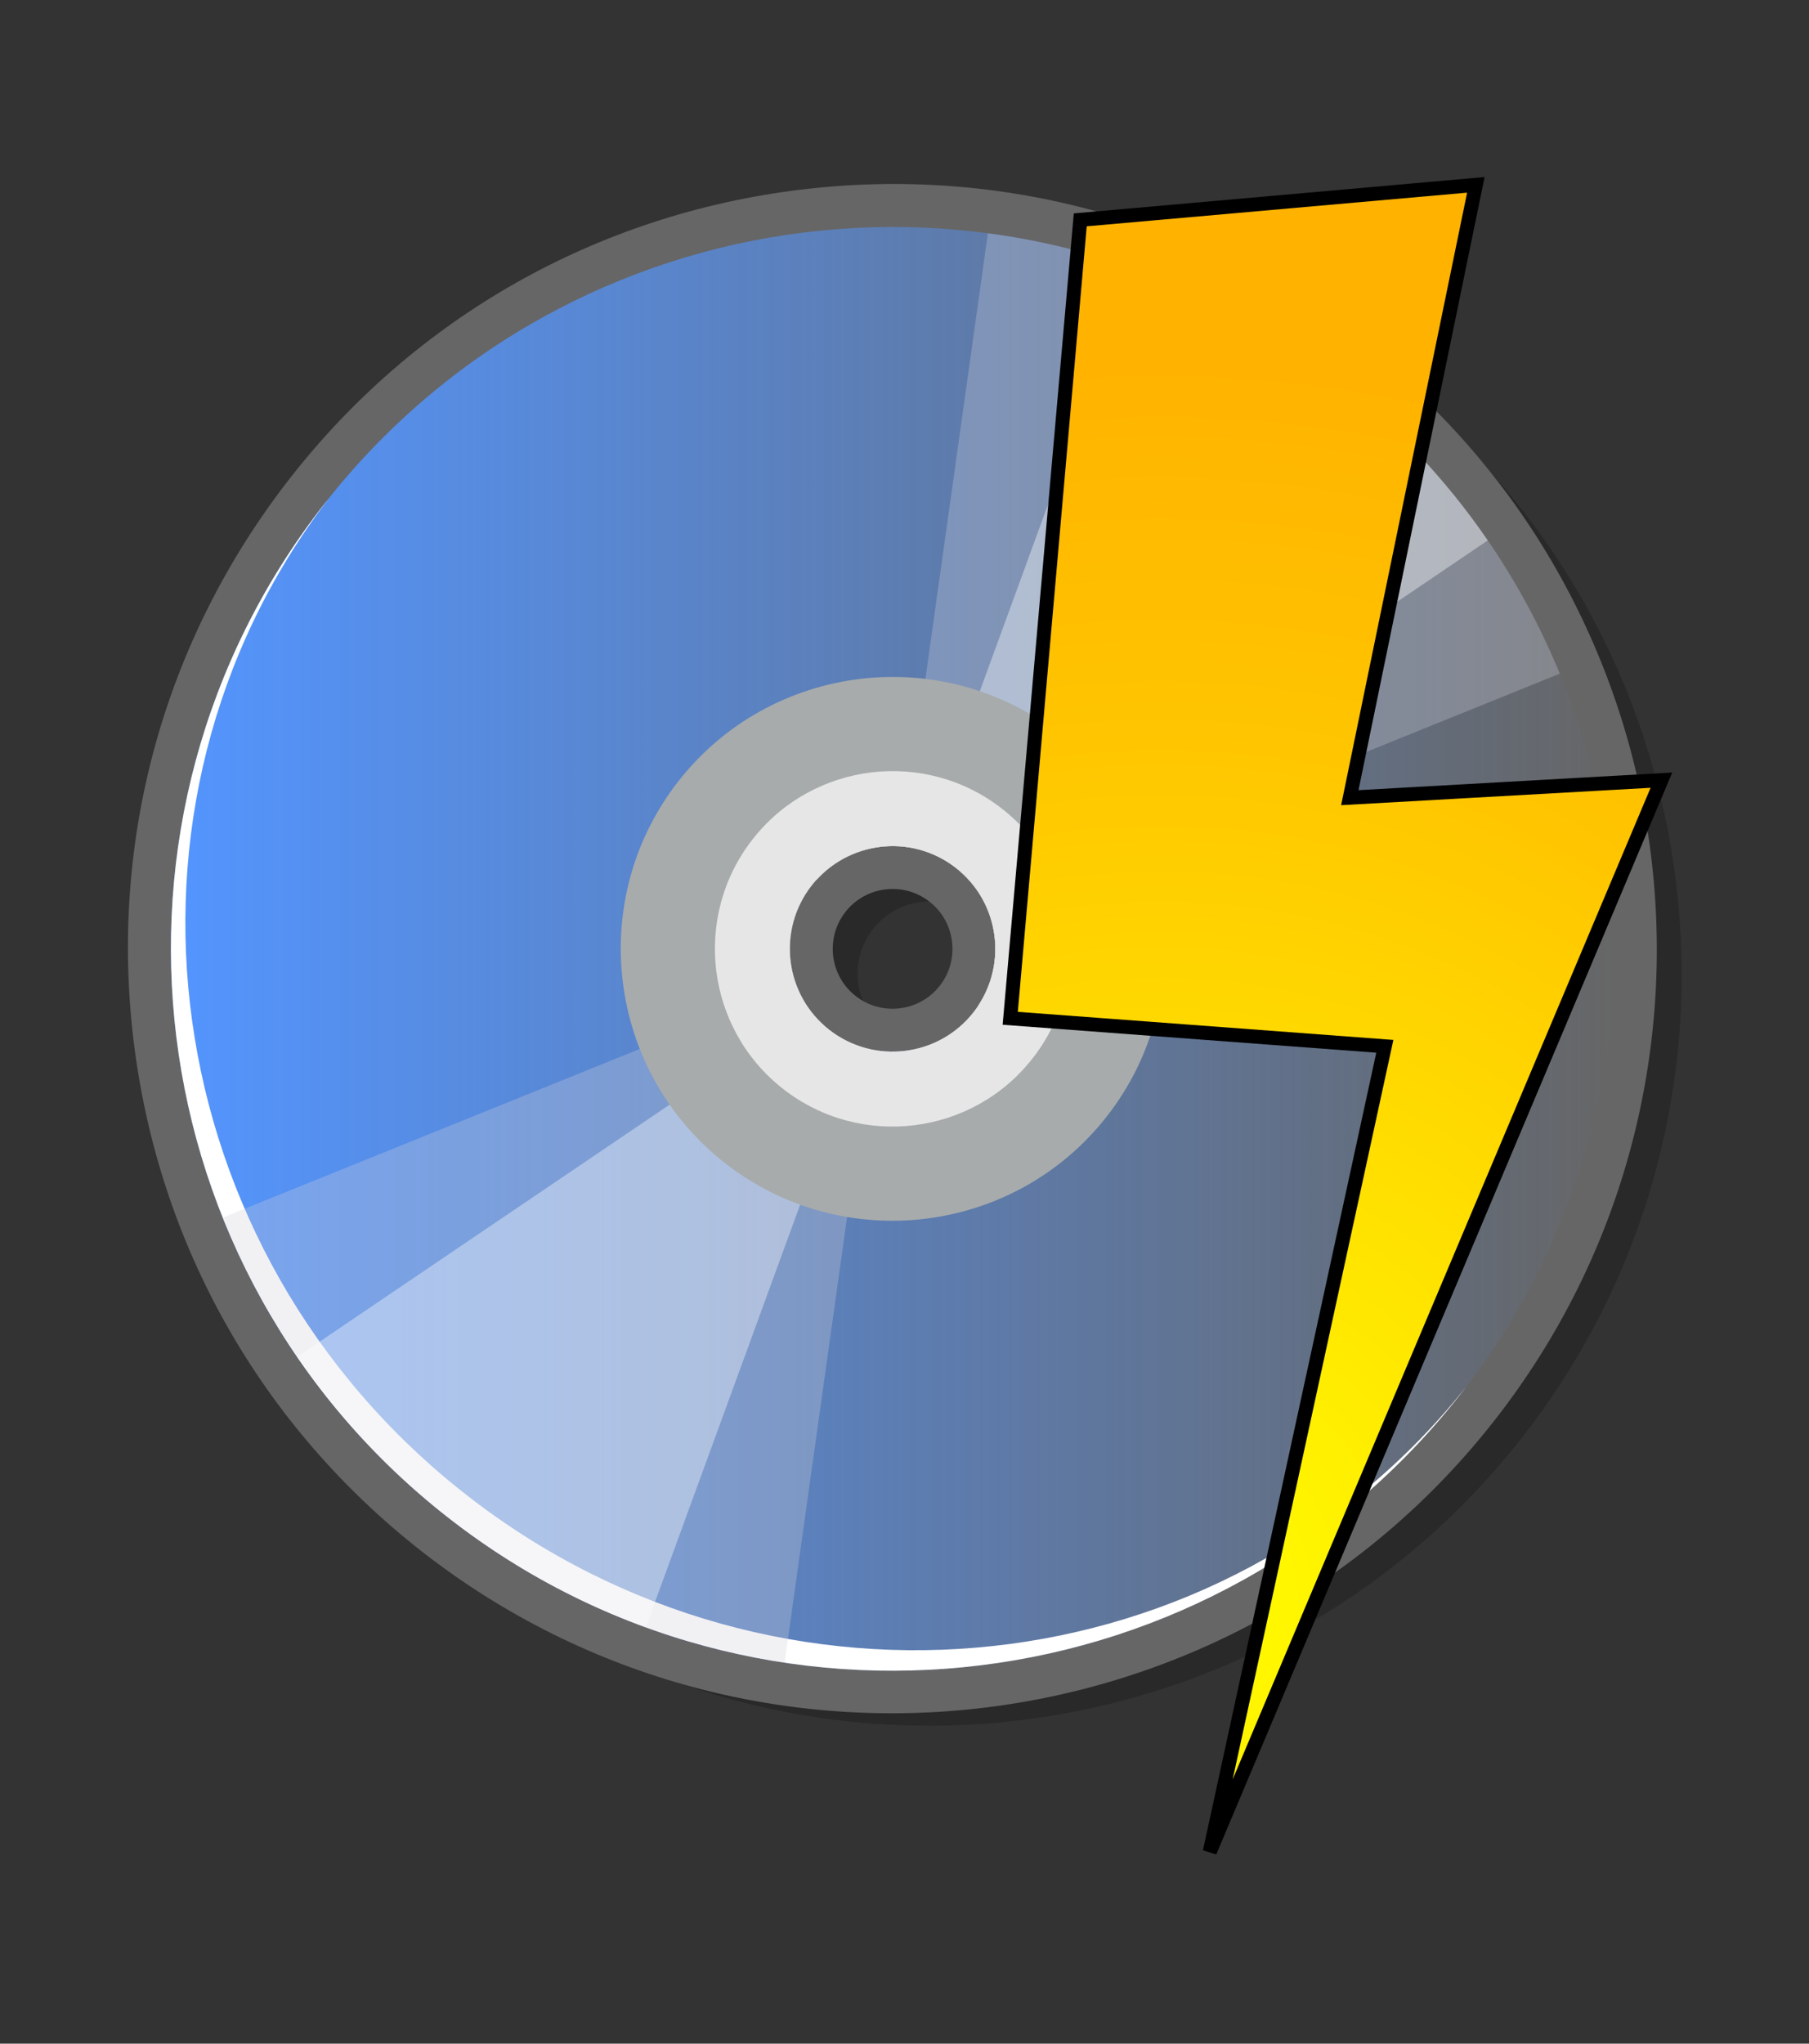 <?xml version="1.0" encoding="UTF-8" standalone="no"?>
<!-- Generator: Adobe Illustrator 9.0, SVG Export Plug-In  -->
<svg
   xmlns:i="http://ns.adobe.com/AdobeIllustrator/10.0/"
   xmlns:a="http://ns.adobe.com/AdobeSVGViewerExtensions/3.0/"
   xmlns:dc="http://purl.org/dc/elements/1.1/"
   xmlns:cc="http://web.resource.org/cc/"
   xmlns:rdf="http://www.w3.org/1999/02/22-rdf-syntax-ns#"
   xmlns:svg="http://www.w3.org/2000/svg"
   xmlns="http://www.w3.org/2000/svg"
   xmlns:xlink="http://www.w3.org/1999/xlink"
   xmlns:sodipodi="http://inkscape.sourceforge.net/DTD/sodipodi-0.dtd"
   xmlns:inkscape="http://www.inkscape.org/namespaces/inkscape"
   width="42.5pt"
   height="48pt"
   viewBox="0 0 42.5 48"
   xml:space="preserve"
   id="svg2"
   sodipodi:version="0.32"
   inkscape:version="0.43"
   sodipodi:docname="gnome-mime-autorun.svg"
   sodipodi:docbase="/home/manuel/Desktop/x-vector/scalable/mimetypes"><rect x="0" y="0" width="42.5" height="48" fill="#333333" stroke="none"/>

<defs
   id="defs107"><linearGradient
   inkscape:collect="always"
   id="linearGradient2245"><stop
     style="stop-color:#5395ff;stop-opacity:1;"
     offset="0"
     id="stop2247" /><stop
     style="stop-color:#5395ff;stop-opacity:0;"
     offset="1"
     id="stop2249" /></linearGradient><radialGradient
   inkscape:collect="always"
   xlink:href="#XMLID_2_"
   id="radialGradient1453"
   gradientUnits="userSpaceOnUse"
   cx="58.746"
   cy="111.291"
   fx="58.746"
   fy="111.291"
   r="87.855" /><linearGradient
   inkscape:collect="always"
   id="linearGradient2122">
  <stop
   style="stop-color:#d2be00;stop-opacity:1;"
   offset="0"
   id="stop2124" />
  <stop
   style="stop-color:#d2be00;stop-opacity:0;"
   offset="1"
   id="stop2126" />
</linearGradient>

<linearGradient
   inkscape:collect="always"
   xlink:href="#aigrd5"
   id="linearGradient1408"
   gradientUnits="userSpaceOnUse"
   x1="16.387"
   y1="28.735"
   x2="32.099"
   y2="28.735" />

<linearGradient
   inkscape:collect="always"
   xlink:href="#XMLID_1_"
   id="linearGradient1513"
   gradientUnits="userSpaceOnUse"
   x1="61.318"
   y1="35.443"
   x2="61.318"
   y2="134.158" />

<radialGradient
   inkscape:collect="always"
   xlink:href="#XMLID_2_"
   id="radialGradient1515"
   gradientUnits="userSpaceOnUse"
   cx="58.746"
   cy="111.291"
   fx="58.746"
   fy="111.291"
   r="87.856" />

<linearGradient
   inkscape:collect="always"
   xlink:href="#XMLID_3_"
   id="linearGradient1517"
   gradientUnits="userSpaceOnUse"
   x1="61.318"
   y1="10.462"
   x2="61.318"
   y2="65.92" />


		

	
			

			

		
				

				<linearGradient
   y2="134.158"
   x2="61.318"
   y1="35.443"
   x1="61.318"
   gradientUnits="userSpaceOnUse"
   id="XMLID_1_">
					<stop
   id="stop14"
   style="stop-color:rgb(255,167,0)"
   offset="0" />



					<stop
   id="stop16"
   style="stop-color:rgb(255,255,0)"
   offset="0.691" />



					<stop
   id="stop18"
   style="stop-color:rgb(255,252,0)"
   offset="0.792" />



					<stop
   id="stop20"
   style="stop-color:rgb(255,244,0)"
   offset="0.855" />



					<stop
   id="stop22"
   style="stop-color:rgb(255,229,0)"
   offset="0.907" />



					<stop
   id="stop1478"
   style="stop-color:rgb(255,209,0)"
   offset="0.953" />



					<stop
   id="stop1480"
   style="stop-color:rgb(255,183,0)"
   offset="0.995" />



					<stop
   id="stop28"
   style="stop-color:rgb(255,179,0)"
   offset="1" />



				</linearGradient>



				

				<radialGradient
   gradientUnits="userSpaceOnUse"
   fy="111.291"
   fx="58.746"
   r="87.855"
   cy="111.291"
   cx="58.746"
   id="XMLID_2_">
					<stop
   id="stop1486"
   style="stop-color:rgb(255,255,0)"
   offset="0" />



					<stop
   id="stop1488"
   style="stop-color:rgb(255,241,0)"
   offset="0.164" />



					<stop
   id="stop37"
   style="stop-color:rgb(255,196,0)"
   offset="0.719" />



					<stop
   id="stop39"
   style="stop-color:rgb(255,179,0)"
   offset="1" />



					<a:midPointStop
   id="midPointStop41"
   style="stop-color:#FFFF00"
   offset="0" />



					<a:midPointStop
   id="midPointStop43"
   style="stop-color:#FFFF00"
   offset="0.446" />



					<a:midPointStop
   id="midPointStop45"
   style="stop-color:#FFB300"
   offset="1" />



				</radialGradient>



				

				

				<linearGradient
   y2="65.92"
   x2="61.318"
   y1="10.462"
   x1="61.318"
   gradientUnits="userSpaceOnUse"
   id="XMLID_3_">
					<stop
   id="stop76"
   style="stop-color:rgb(255,255,255)"
   offset="14.943%" />



					<stop
   id="stop78"
   style="stop-opacity:0;stop-color:rgb(255,255,255)"
   offset="100%" />



				</linearGradient>



				

			<linearGradient
   inkscape:collect="always"
   xlink:href="#XMLID_3_"
   id="linearGradient1619"
   gradientUnits="userSpaceOnUse"
   x1="61.318"
   y1="10.462"
   x2="61.318"
   y2="65.92"
   gradientTransform="matrix(0.34,0,0,0.34,-33.272,33.896)" />

<radialGradient
   inkscape:collect="always"
   xlink:href="#XMLID_2_"
   id="radialGradient1635"
   gradientUnits="userSpaceOnUse"
   cx="58.746"
   cy="111.291"
   fx="58.746"
   fy="111.291"
   r="87.856"
   gradientTransform="matrix(0.34,0,0,0.34,-31.511,24.504)" />

<linearGradient
   inkscape:collect="always"
   xlink:href="#XMLID_1_"
   id="linearGradient1638"
   gradientUnits="userSpaceOnUse"
   x1="61.318"
   y1="35.443"
   x2="61.318"
   y2="134.158"
   gradientTransform="matrix(0.34,0,0,0.34,-31.511,24.504)" />


  
<linearGradient
   inkscape:collect="always"
   xlink:href="#linearGradient2122"
   id="linearGradient1414"
   gradientUnits="userSpaceOnUse"
   gradientTransform="matrix(0.188,0,0,0.188,112.894,65.272)"
   x1="11.54"
   y1="128.969"
   x2="150.918"
   y2="128.969" /><linearGradient
   inkscape:collect="always"
   xlink:href="#linearGradient2122"
   id="linearGradient1389"
   gradientUnits="userSpaceOnUse"
   gradientTransform="matrix(0.188,0,0,0.188,112.894,65.272)"
   x1="11.54"
   y1="128.969"
   x2="150.918"
   y2="128.969" /><linearGradient
   inkscape:collect="always"
   xlink:href="#linearGradient2245"
   id="linearGradient2251"
   x1="4.016"
   y1="22.286"
   x2="37.925"
   y2="22.286"
   gradientUnits="userSpaceOnUse" /></defs>

<sodipodi:namedview
   id="base"
   pagecolor="#ffffff"
   bordercolor="#666666"
   borderopacity="1.0"
   inkscape:pageopacity="0.0"
   inkscape:pageshadow="2"
   inkscape:window-width="1278"
   inkscape:window-height="950"
   inkscape:zoom="4.1538065"
   inkscape:cx="91.286831"
   inkscape:cy="35.385594"
   inkscape:window-x="0"
   inkscape:window-y="25"
   inkscape:current-layer="svg2" />


	


	


	














<path
   id="path570"
   style="font-size:12px;opacity:0.2;stroke:none"
   d="M 19.687,5.333 C 15.002,5.909 10.823,8.276 7.918,11.996 C 5.014,15.716 3.732,20.345 4.309,25.029 C 4.885,29.714 7.252,33.893 10.972,36.797 C 18.652,42.793 29.778,41.424 35.773,33.744 C 41.769,26.064 40.4,14.938 32.72,8.942 C 28.999,6.038 24.371,4.756 19.687,5.333 M 20.148,22.868 C 20.148,22.502 20.265,22.134 20.507,21.824 C 21.083,21.086 22.153,20.954 22.892,21.53 C 23.63,22.107 23.762,23.177 23.185,23.916 C 22.609,24.654 21.539,24.786 20.801,24.209 C 20.372,23.875 20.148,23.374 20.148,22.868 z " /><path
   d="M 18.775,4.459 C 14.014,5.045 9.765,7.451 6.812,11.233 C 3.86,15.014 2.557,19.719 3.143,24.481 C 3.729,29.242 6.135,33.491 9.916,36.444 C 17.723,42.538 29.033,41.146 35.128,33.34 C 41.223,25.533 39.83,14.223 32.023,8.128 C 28.242,5.176 23.537,3.873 18.775,4.459 M 20.104,23.395 C 19.761,23.127 19.564,22.722 19.564,22.284 C 19.564,21.968 19.666,21.669 19.861,21.42 C 20.338,20.808 21.224,20.699 21.836,21.177 C 22.132,21.407 22.32,21.74 22.366,22.114 C 22.412,22.488 22.31,22.857 22.079,23.152 C 21.602,23.764 20.716,23.873 20.104,23.395 z "
   style="font-size:12px;fill:#666666;stroke:none"
   id="path571" /><path
   d="M 18.811,4.749 C 14.127,5.326 9.947,7.692 7.042,11.412 C 4.138,15.132 2.856,19.761 3.433,24.445 C 4.01,29.13 6.376,33.309 10.096,36.213 C 17.776,42.21 28.902,40.84 34.898,33.16 C 40.894,25.481 39.524,14.354 31.844,8.359 C 28.124,5.454 23.495,4.172 18.811,4.749 M 19.272,22.284 C 19.272,21.919 19.389,21.55 19.631,21.241 C 20.208,20.502 21.278,20.37 22.016,20.947 C 22.754,21.523 22.886,22.593 22.309,23.332 C 21.733,24.07 20.663,24.202 19.924,23.625 C 19.496,23.291 19.272,22.79 19.272,22.284 z "
   style="font-size:12px;fill:#666666;stroke:none"
   id="path572" /><path
   d="M 7.607,11.853 C 1.845,19.233 3.156,29.887 10.536,35.649 C 17.917,41.412 28.571,40.1 34.333,32.72 C 40.096,25.339 38.784,14.685 31.404,8.923 C 24.023,3.161 13.369,4.472 7.607,11.853 M 22.874,23.772 C 22.054,24.822 20.533,25.009 19.484,24.19 C 18.434,23.37 18.247,21.85 19.066,20.8 C 19.886,19.751 21.406,19.563 22.456,20.382 C 23.506,21.202 23.693,22.723 22.874,23.772 z "
   style="font-size:12px;fill:url(#linearGradient2251);fill-opacity:1.0;stroke:none"
   id="path579" /><path
   d="M 23.084,23.503 C 23.887,22.475 23.686,20.971 22.636,20.152 C 21.587,19.332 20.08,19.503 19.276,20.531 C 19.241,20.576 19.211,20.623 19.179,20.67 C 20.02,19.738 21.452,19.599 22.456,20.382 C 23.46,21.166 23.673,22.59 22.973,23.631 C 23.01,23.59 23.048,23.548 23.084,23.503 M 10.957,35.111 C 3.622,29.384 2.19,18.945 7.715,11.718 C 7.679,11.763 7.642,11.807 7.607,11.853 C 1.845,19.233 3.156,29.887 10.536,35.649 C 17.917,41.412 28.571,40.1 34.333,32.72 C 34.369,32.674 34.403,32.628 34.438,32.582 C 28.767,39.695 18.292,40.838 10.957,35.111 z "
   style="font-size:12px;fill:#ffffff;stroke:none"
   id="path580" /><path
   d="M 31.403,8.923 C 28.936,6.996 26.103,5.862 23.209,5.479 L 22.342,11.663 L 21.189,19.884 C 21.636,19.924 22.077,20.086 22.456,20.382 C 22.77,20.628 23.005,20.936 23.161,21.275 L 30.732,18.214 L 36.645,15.822 C 35.564,13.192 33.805,10.798 31.403,8.923 z "
   style="font-size:12px;opacity:0.3;fill:#cecedb;stroke:none"
   id="path581" /><path
   d="M 34.953,12.693 C 33.995,11.297 32.809,10.021 31.403,8.923 C 29.927,7.77 28.319,6.901 26.645,6.306 C 25.253,10.119 23.987,13.586 23.987,13.586 C 23.987,13.586 22.912,16.528 21.654,19.972 C 21.937,20.055 22.21,20.19 22.456,20.382 C 22.632,20.519 22.781,20.678 22.908,20.849 C 26.528,18.397 31.619,14.95 34.953,12.693 z "
   style="font-size:12px;opacity:0.384;fill:#ffffff;stroke:none"
   id="path582" /><path
   d="M 20.454,24.642 C 20.11,24.567 19.778,24.419 19.484,24.19 C 19.124,23.908 18.868,23.544 18.717,23.145 L 10.913,26.302 L 5.233,28.598 C 6.309,31.288 8.088,33.738 10.536,35.649 C 12.92,37.509 15.643,38.631 18.434,39.051 L 19.303,32.852 L 20.454,24.642 z "
   style="font-size:12px;opacity:0.3;fill:#cecedb;stroke:none"
   id="path583" /><path
   d="M 19.484,24.19 C 19.305,24.05 19.153,23.889 19.025,23.715 C 15.946,25.8 13.293,27.596 13.293,27.596 C 13.293,27.596 10.301,29.622 6.981,31.87 C 7.94,33.27 9.127,34.549 10.536,35.649 C 11.977,36.774 13.542,37.628 15.172,38.221 C 16.58,34.365 18.686,28.598 20.162,24.56 C 19.923,24.476 19.694,24.354 19.484,24.19 z "
   style="font-size:12px;opacity:0.375;fill:#ffffff;stroke:none"
   id="path584" /><path
   d="M 15.934,18.354 C 13.766,21.131 14.262,25.154 17.038,27.322 C 19.815,29.49 23.838,28.994 26.006,26.218 C 28.174,23.441 27.678,19.418 24.902,17.25 C 22.125,15.082 18.102,15.578 15.934,18.354 M 22.874,23.772 C 22.054,24.822 20.533,25.009 19.484,24.19 C 18.434,23.37 18.247,21.85 19.066,20.8 C 19.886,19.751 21.406,19.563 22.456,20.382 C 23.506,21.202 23.693,22.723 22.874,23.772 z "
   style="font-size:12px;fill:#a7abac;stroke:none"
   id="path585" /><path
   d="M 17.679,19.716 C 16.261,21.531 16.585,24.161 18.4,25.577 C 20.215,26.995 22.845,26.671 24.261,24.856 C 25.679,23.041 25.355,20.411 23.54,18.994 C 21.725,17.577 19.095,17.901 17.679,19.716 M 22.874,23.772 C 22.054,24.822 20.533,25.009 19.484,24.19 C 18.434,23.37 18.247,21.85 19.066,20.8 C 19.886,19.751 21.406,19.563 22.456,20.382 C 23.506,21.202 23.693,22.723 22.874,23.772 z "
   style="font-size:12px;fill:#e6e6e6;stroke:none"
   id="path586" /><g
   id="g167"
   style="font-size:12px;stroke:#000000"
   transform="matrix(0.329,0,0,0.329,7.942,0.887)">
    <linearGradient
   id="linearGradient1429"
   gradientUnits="userSpaceOnUse"
   x1="33.876"
   y1="32.126"
   x2="96.751"
   y2="95.001">
      <stop
   offset="0"
   style="stop-color:#FFFFFF"
   id="stop169" />
      <stop
   offset="1"
   style="stop-color:#FAEC18"
   id="stop170" />
      
      
      
    </linearGradient>
    <path
   style="fill:url(#radialGradient1453);stroke:none"
   i:knockout="Off"
   d="M 53,13 L 81.25,10.5 L 72.25,54.25 L 94.5,53 L 62.25,129.5 L 74.75,72 L 48,70 L 53,13 z "
   id="path174" />
    <path
   style="fill:none"
   i:knockout="Off"
   d="M 53,13 L 81.25,10.5 L 72.25,54.25 L 94.5,53 L 62.25,129.5 L 74.75,72 L 48,70 L 53,13 z "
   id="path175" />
  </g></svg>